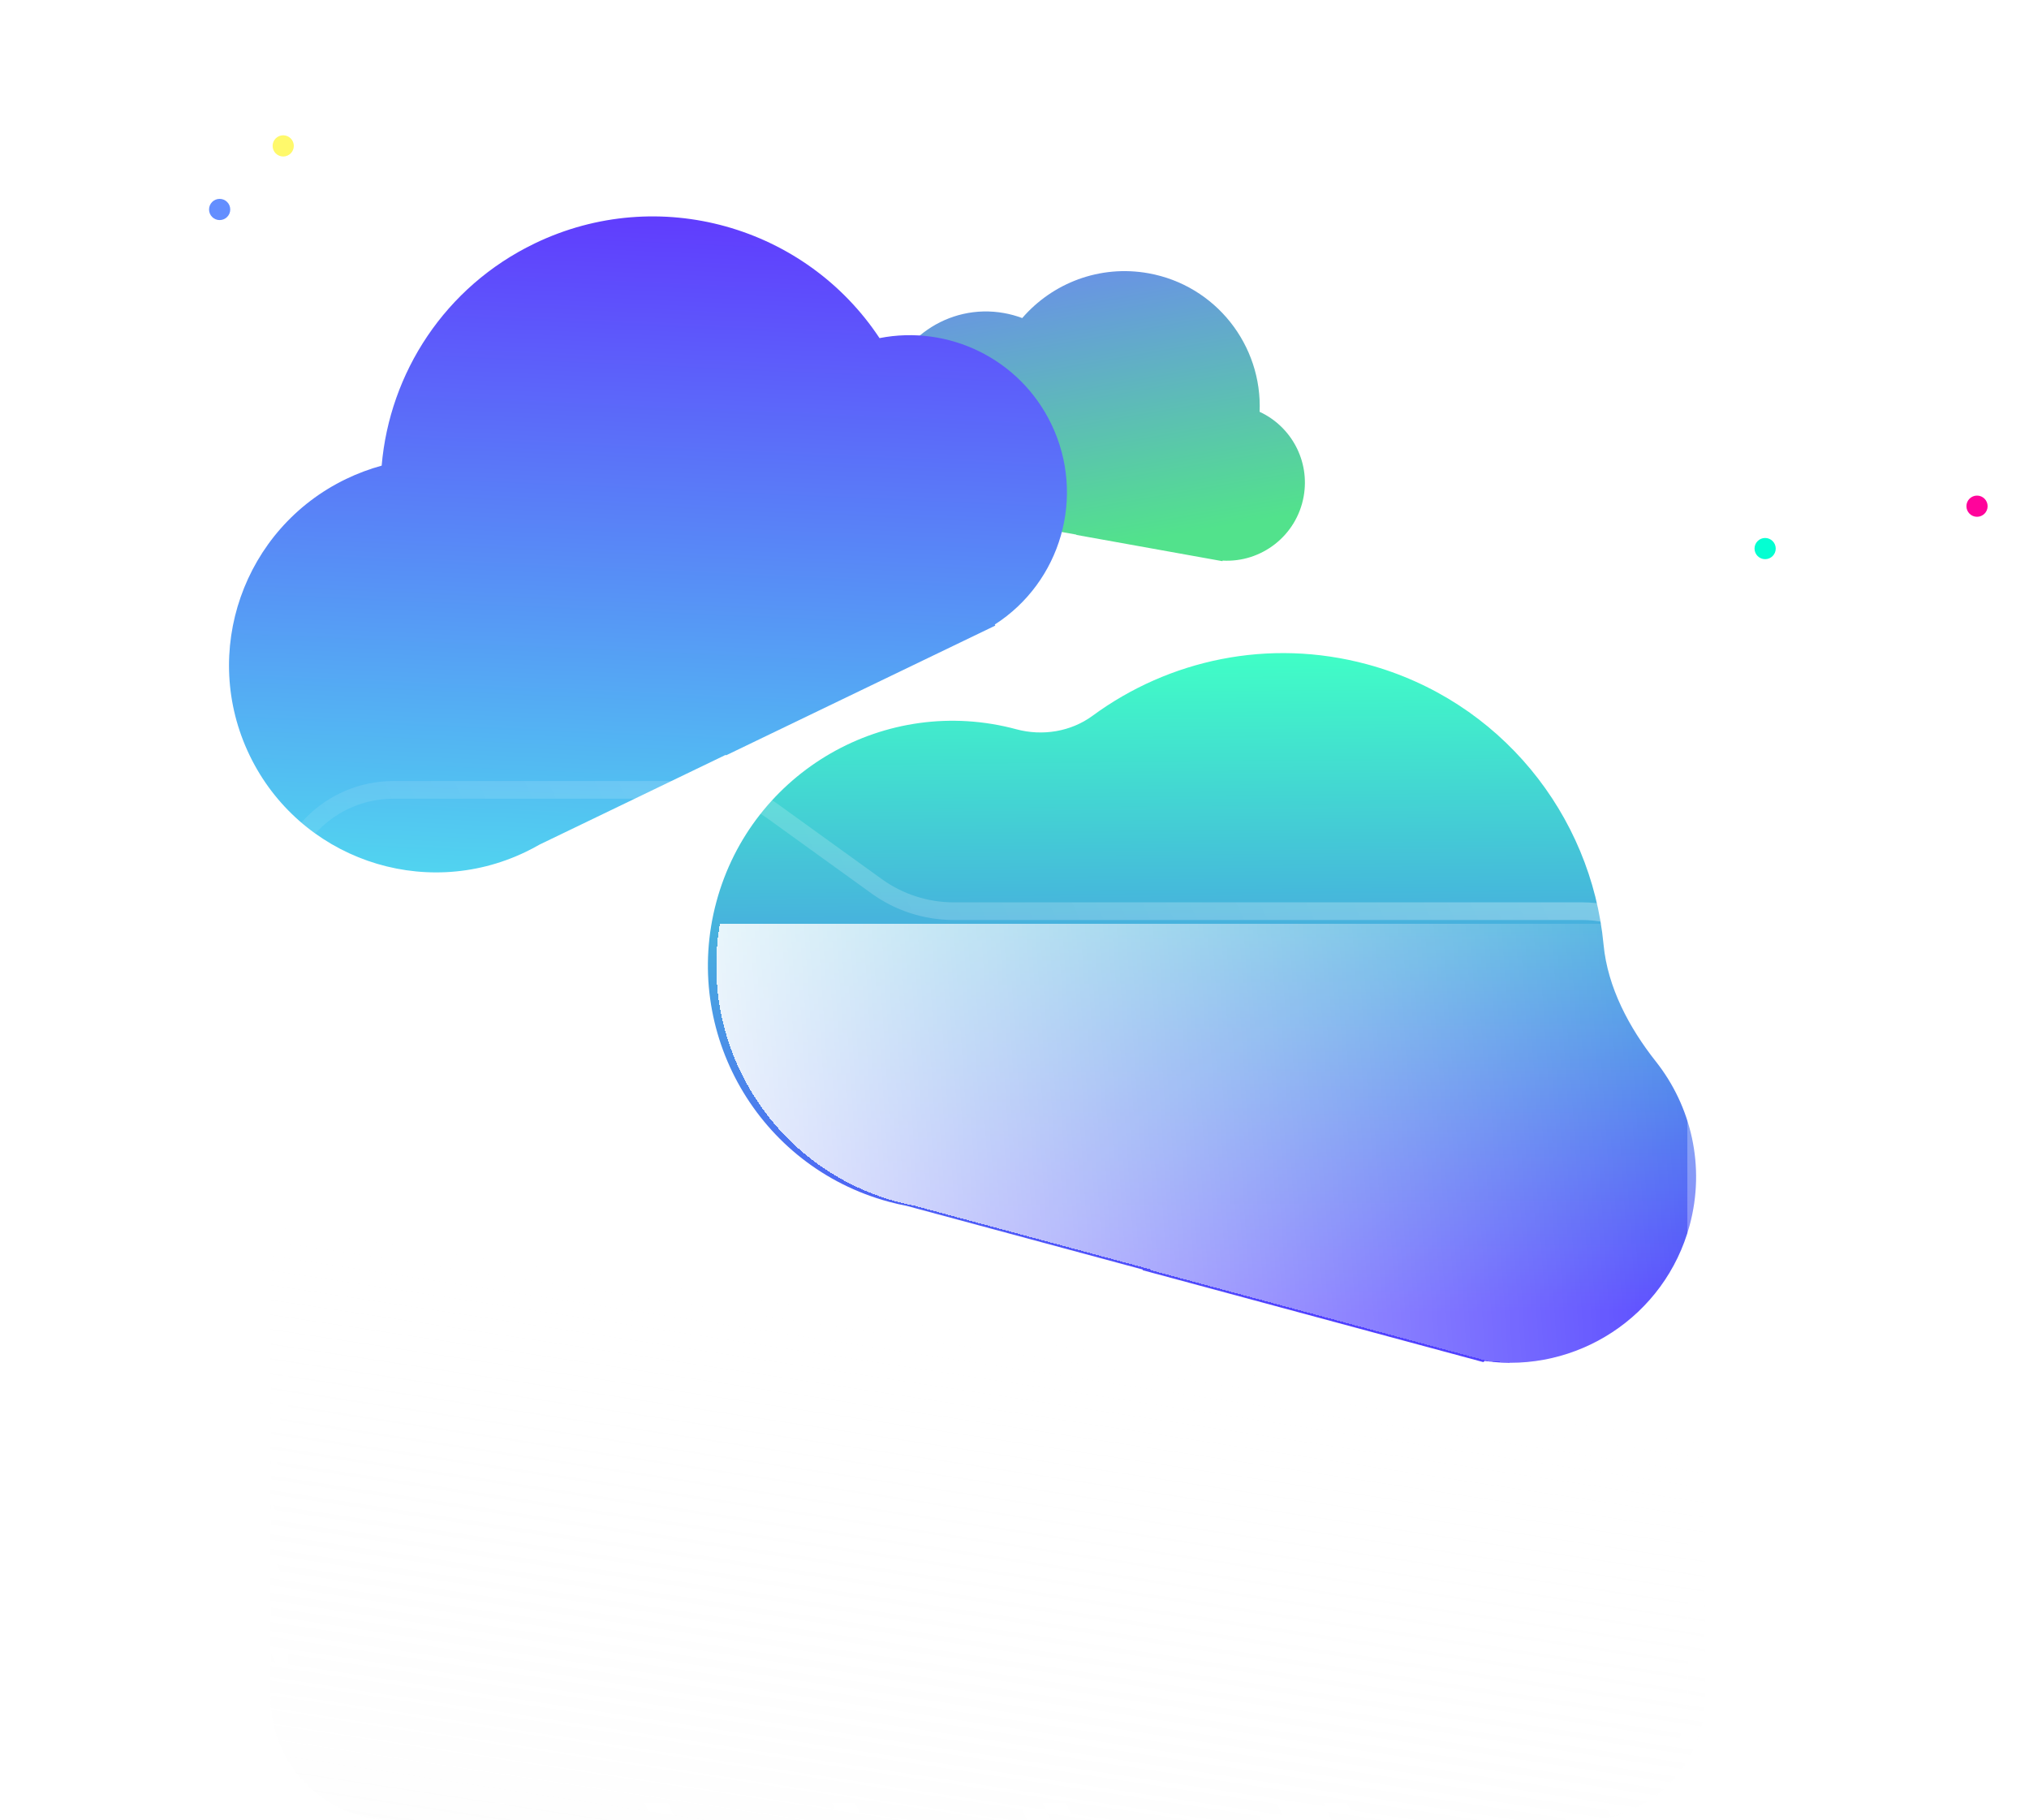 <svg width="165" height="148" viewBox="0 0 165 148" fill="none" xmlns="http://www.w3.org/2000/svg">
<g filter="url(#filter0_df_1466_5093)">
<path fill-rule="evenodd" clip-rule="evenodd" d="M97.469 104.499C97.493 104.506 97.518 104.513 97.543 104.519C97.568 104.526 97.593 104.533 97.617 104.539L120.608 110.739C120.64 110.748 120.672 110.729 120.681 110.697V110.697C120.689 110.668 120.717 110.65 120.747 110.654C128.181 111.693 135.399 107.058 137.404 99.623C138.699 94.819 137.526 89.931 134.658 86.307C132.491 83.567 130.732 80.281 130.403 76.803C129.405 66.249 122.002 56.929 111.164 54.007C103.168 51.851 95.038 53.644 88.846 58.196C87.08 59.494 84.763 59.862 82.647 59.291V59.291C72.038 56.43 61.119 62.711 58.258 73.32C55.397 83.929 61.678 94.848 72.287 97.709C72.773 97.84 73.26 97.952 73.746 98.045L92.907 103.212C92.922 103.216 92.93 103.231 92.926 103.246V103.246C92.922 103.26 92.931 103.276 92.946 103.28L97.469 104.499Z" fill="url(#paint0_linear_1466_5093)"/>
</g>
<g filter="url(#filter1_df_1466_5093)">
<path fill-rule="evenodd" clip-rule="evenodd" d="M98.225 104.519L98.151 104.499L93.628 103.28C93.613 103.276 93.604 103.26 93.608 103.246C93.612 103.231 93.603 103.216 93.589 103.212L74.428 98.045C73.941 97.952 73.454 97.84 72.968 97.709C62.966 95.011 56.81 85.15 58.537 75.14H130.873C130.962 75.691 131.032 76.246 131.085 76.804C131.414 80.282 133.172 83.568 135.34 86.307C138.207 89.931 139.38 94.819 138.085 99.623C136.08 107.058 128.862 111.693 121.428 110.654C121.399 110.65 121.371 110.668 121.363 110.697C121.354 110.729 121.322 110.748 121.29 110.739L98.299 104.539L98.225 104.519Z" fill="url(#paint1_linear_1466_5093)" shape-rendering="crispEdges"/>
</g>
<g filter="url(#filter2_df_1466_5093)">
<path fill-rule="evenodd" clip-rule="evenodd" d="M89.466 43.838C89.481 43.84 89.496 43.843 89.511 43.846C89.526 43.849 89.541 43.851 89.556 43.854L99.411 45.625L99.419 45.578C102.576 45.758 105.442 43.556 106.015 40.365C106.537 37.461 104.993 34.663 102.433 33.482C102.661 28.079 98.869 23.202 93.397 22.218C89.432 21.506 85.583 23.017 83.129 25.86C82.658 25.683 82.165 25.546 81.653 25.454C77.11 24.638 72.766 27.658 71.95 32.2C71.134 36.743 74.155 41.087 78.697 41.903C78.905 41.94 79.113 41.97 79.32 41.991L87.535 43.467L87.531 43.49L89.466 43.838Z" fill="url(#paint2_linear_1466_5093)"/>
</g>
<g filter="url(#filter3_df_1466_5093)">
<path fill-rule="evenodd" clip-rule="evenodd" d="M62.216 59.765C62.24 59.754 62.264 59.742 62.288 59.731C62.312 59.719 62.336 59.708 62.36 59.696L80.535 50.939L80.494 50.853C85.854 47.417 87.928 40.441 85.094 34.56C82.515 29.207 76.693 26.468 71.122 27.566C65.112 18.483 53.167 15.009 43.081 19.868C35.774 23.389 31.28 30.4 30.636 37.935C29.659 38.202 28.693 38.561 27.748 39.016C19.376 43.05 15.86 53.107 19.893 61.479C23.927 69.851 33.984 73.368 42.356 69.334C42.741 69.149 43.116 68.951 43.48 68.74L58.619 61.447L58.639 61.489L62.216 59.765Z" fill="url(#paint3_linear_1466_5093)" shape-rendering="crispEdges"/>
</g>
<g filter="url(#filter4_df_1466_5093)">
<path fill-rule="evenodd" clip-rule="evenodd" d="M62.641 59.678C62.657 59.67 62.673 59.663 62.69 59.655C62.706 59.647 62.722 59.639 62.739 59.631L80.937 50.863L80.896 50.777C86.257 47.341 88.33 40.365 85.496 34.484C82.917 29.131 77.094 26.392 71.524 27.49C65.514 18.407 53.569 14.933 43.483 19.792C36.176 23.313 31.682 30.324 31.037 37.859C30.061 38.126 29.095 38.485 28.15 38.94C19.778 42.974 16.261 53.031 20.295 61.403C24.329 69.775 34.386 73.292 42.758 69.258C43.142 69.073 43.516 68.875 43.88 68.666L59.021 61.37L59.041 61.413L62.641 59.678Z" fill="url(#paint4_linear_1466_5093)"/>
</g>
<g filter="url(#filter5_d_1466_5093)">
<circle cx="148.711" cy="54.94" r="0.862" fill="white"/>
</g>
<g filter="url(#filter6_d_1466_5093)">
<circle cx="143.542" cy="44.601" r="0.862" fill="#04FFD2"/>
</g>
<g filter="url(#filter7_d_1466_5093)">
<circle cx="160.773" cy="41.155" r="0.862" fill="#FF049B"/>
</g>
<g filter="url(#filter8_d_1466_5093)">
<circle cx="17.862" cy="17.031" r="0.862" fill="#638EFF"/>
</g>
<g filter="url(#filter9_d_1466_5093)">
<circle cx="23.031" cy="11.862" r="0.862" fill="#FFF96B"/>
</g>
<g filter="url(#filter10_b_1466_5093)">
<path d="M22 73.5C22 67.977 26.477 63.5 32 63.5H57.423C59.523 63.5 61.569 64.161 63.273 65.39L71.707 71.473C73.41 72.701 75.457 73.363 77.557 73.363H128.653C134.176 73.363 138.653 77.84 138.653 83.363V138C138.653 143.523 134.176 148 128.653 148H32C26.477 148 22 143.523 22 138L22 73.5Z" fill="url(#paint5_linear_1466_5093)" fill-opacity="0.3"/>
<path d="M137.935 83.363V138C137.935 143.126 133.779 147.282 128.653 147.282H32C26.874 147.282 22.718 143.126 22.718 138V73.5C22.718 68.374 26.874 64.218 32 64.218H57.423C59.372 64.218 61.272 64.832 62.853 65.972L71.287 72.055C73.112 73.372 75.306 74.081 77.557 74.081H128.653C133.779 74.081 137.935 78.236 137.935 83.363Z" stroke="url(#paint6_linear_1466_5093)" stroke-width="1.436"/>
</g>
<defs>
<filter id="filter0_df_1466_5093" x="40.336" y="35.867" width="114.824" height="92.163" filterUnits="userSpaceOnUse" color-interpolation-filters="sRGB">
<feFlood flood-opacity="0" result="BackgroundImageFix"/>
<feColorMatrix in="SourceAlpha" type="matrix" values="0 0 0 0 0 0 0 0 0 0 0 0 0 0 0 0 0 0 127 0" result="hardAlpha"/>
<feOffset/>
<feGaussianBlur stdDeviation="8.616"/>
<feComposite in2="hardAlpha" operator="out"/>
<feColorMatrix type="matrix" values="0 0 0 0 1 0 0 0 0 1 0 0 0 0 1 0 0 0 0.5 0"/>
<feBlend mode="normal" in2="BackgroundImageFix" result="effect1_dropShadow_1466_5093"/>
<feBlend mode="normal" in="SourceGraphic" in2="effect1_dropShadow_1466_5093" result="shape"/>
<feGaussianBlur stdDeviation="0.431" result="effect2_foregroundBlur_1466_5093"/>
</filter>
<filter id="filter1_df_1466_5093" x="41.017" y="57.909" width="114.824" height="70.121" filterUnits="userSpaceOnUse" color-interpolation-filters="sRGB">
<feFlood flood-opacity="0" result="BackgroundImageFix"/>
<feColorMatrix in="SourceAlpha" type="matrix" values="0 0 0 0 0 0 0 0 0 0 0 0 0 0 0 0 0 0 127 0" result="hardAlpha"/>
<feOffset/>
<feGaussianBlur stdDeviation="8.616"/>
<feComposite in2="hardAlpha" operator="out"/>
<feColorMatrix type="matrix" values="0 0 0 0 1 0 0 0 0 1 0 0 0 0 1 0 0 0 0.5 0"/>
<feBlend mode="normal" in2="BackgroundImageFix" result="effect1_dropShadow_1466_5093"/>
<feBlend mode="normal" in="SourceGraphic" in2="effect1_dropShadow_1466_5093" result="shape"/>
<feGaussianBlur stdDeviation="0.431" result="effect2_foregroundBlur_1466_5093"/>
</filter>
<filter id="filter2_df_1466_5093" x="54.586" y="4.812" width="68.761" height="58.044" filterUnits="userSpaceOnUse" color-interpolation-filters="sRGB">
<feFlood flood-opacity="0" result="BackgroundImageFix"/>
<feColorMatrix in="SourceAlpha" type="matrix" values="0 0 0 0 0 0 0 0 0 0 0 0 0 0 0 0 0 0 127 0" result="hardAlpha"/>
<feOffset/>
<feGaussianBlur stdDeviation="8.616"/>
<feComposite in2="hardAlpha" operator="out"/>
<feColorMatrix type="matrix" values="0 0 0 0 1 0 0 0 0 1 0 0 0 0 1 0 0 0 0.5 0"/>
<feBlend mode="normal" in2="BackgroundImageFix" result="effect1_dropShadow_1466_5093"/>
<feBlend mode="normal" in="SourceGraphic" in2="effect1_dropShadow_1466_5093" result="shape"/>
<feGaussianBlur stdDeviation="0.431" result="effect2_foregroundBlur_1466_5093"/>
</filter>
<filter id="filter3_df_1466_5093" x="0.99" y="0.439" width="102.605" height="87.798" filterUnits="userSpaceOnUse" color-interpolation-filters="sRGB">
<feFlood flood-opacity="0" result="BackgroundImageFix"/>
<feColorMatrix in="SourceAlpha" type="matrix" values="0 0 0 0 0 0 0 0 0 0 0 0 0 0 0 0 0 0 127 0" result="hardAlpha"/>
<feOffset/>
<feGaussianBlur stdDeviation="8.616"/>
<feComposite in2="hardAlpha" operator="out"/>
<feColorMatrix type="matrix" values="0 0 0 0 1 0 0 0 0 1 0 0 0 0 1 0 0 0 0.5 0"/>
<feBlend mode="normal" in2="BackgroundImageFix" result="effect1_dropShadow_1466_5093"/>
<feBlend mode="normal" in="SourceGraphic" in2="effect1_dropShadow_1466_5093" result="shape"/>
<feGaussianBlur stdDeviation="0.431" result="effect2_foregroundBlur_1466_5093"/>
</filter>
<filter id="filter4_df_1466_5093" x="1.392" y="0.363" width="102.605" height="87.798" filterUnits="userSpaceOnUse" color-interpolation-filters="sRGB">
<feFlood flood-opacity="0" result="BackgroundImageFix"/>
<feColorMatrix in="SourceAlpha" type="matrix" values="0 0 0 0 0 0 0 0 0 0 0 0 0 0 0 0 0 0 127 0" result="hardAlpha"/>
<feOffset/>
<feGaussianBlur stdDeviation="8.616"/>
<feComposite in2="hardAlpha" operator="out"/>
<feColorMatrix type="matrix" values="0 0 0 0 1 0 0 0 0 1 0 0 0 0 1 0 0 0 0.5 0"/>
<feBlend mode="normal" in2="BackgroundImageFix" result="effect1_dropShadow_1466_5093"/>
<feBlend mode="normal" in="SourceGraphic" in2="effect1_dropShadow_1466_5093" result="shape"/>
<feGaussianBlur stdDeviation="0.431" result="effect2_foregroundBlur_1466_5093"/>
</filter>
<filter id="filter5_d_1466_5093" x="144.403" y="50.632" width="8.616" height="8.616" filterUnits="userSpaceOnUse" color-interpolation-filters="sRGB">
<feFlood flood-opacity="0" result="BackgroundImageFix"/>
<feColorMatrix in="SourceAlpha" type="matrix" values="0 0 0 0 0 0 0 0 0 0 0 0 0 0 0 0 0 0 127 0" result="hardAlpha"/>
<feMorphology radius="1.723" operator="dilate" in="SourceAlpha" result="effect1_dropShadow_1466_5093"/>
<feOffset/>
<feGaussianBlur stdDeviation="0.862"/>
<feComposite in2="hardAlpha" operator="out"/>
<feColorMatrix type="matrix" values="0 0 0 0 1 0 0 0 0 1 0 0 0 0 1 0 0 0 1 0"/>
<feBlend mode="normal" in2="BackgroundImageFix" result="effect1_dropShadow_1466_5093"/>
<feBlend mode="normal" in="SourceGraphic" in2="effect1_dropShadow_1466_5093" result="shape"/>
</filter>
<filter id="filter6_d_1466_5093" x="140.095" y="41.155" width="6.893" height="6.893" filterUnits="userSpaceOnUse" color-interpolation-filters="sRGB">
<feFlood flood-opacity="0" result="BackgroundImageFix"/>
<feColorMatrix in="SourceAlpha" type="matrix" values="0 0 0 0 0 0 0 0 0 0 0 0 0 0 0 0 0 0 127 0" result="hardAlpha"/>
<feMorphology radius="0.862" operator="dilate" in="SourceAlpha" result="effect1_dropShadow_1466_5093"/>
<feOffset/>
<feGaussianBlur stdDeviation="0.862"/>
<feComposite in2="hardAlpha" operator="out"/>
<feColorMatrix type="matrix" values="0 0 0 0 0.016 0 0 0 0 1 0 0 0 0 0.823 0 0 0 1 0"/>
<feBlend mode="normal" in2="BackgroundImageFix" result="effect1_dropShadow_1466_5093"/>
<feBlend mode="normal" in="SourceGraphic" in2="effect1_dropShadow_1466_5093" result="shape"/>
</filter>
<filter id="filter7_d_1466_5093" x="157.327" y="37.709" width="6.893" height="6.893" filterUnits="userSpaceOnUse" color-interpolation-filters="sRGB">
<feFlood flood-opacity="0" result="BackgroundImageFix"/>
<feColorMatrix in="SourceAlpha" type="matrix" values="0 0 0 0 0 0 0 0 0 0 0 0 0 0 0 0 0 0 127 0" result="hardAlpha"/>
<feMorphology radius="0.862" operator="dilate" in="SourceAlpha" result="effect1_dropShadow_1466_5093"/>
<feOffset/>
<feGaussianBlur stdDeviation="0.862"/>
<feComposite in2="hardAlpha" operator="out"/>
<feColorMatrix type="matrix" values="0 0 0 0 1 0 0 0 0 0.016 0 0 0 0 0.606 0 0 0 1 0"/>
<feBlend mode="normal" in2="BackgroundImageFix" result="effect1_dropShadow_1466_5093"/>
<feBlend mode="normal" in="SourceGraphic" in2="effect1_dropShadow_1466_5093" result="shape"/>
</filter>
<filter id="filter8_d_1466_5093" x="14.415" y="13.585" width="6.893" height="6.893" filterUnits="userSpaceOnUse" color-interpolation-filters="sRGB">
<feFlood flood-opacity="0" result="BackgroundImageFix"/>
<feColorMatrix in="SourceAlpha" type="matrix" values="0 0 0 0 0 0 0 0 0 0 0 0 0 0 0 0 0 0 127 0" result="hardAlpha"/>
<feMorphology radius="0.862" operator="dilate" in="SourceAlpha" result="effect1_dropShadow_1466_5093"/>
<feOffset/>
<feGaussianBlur stdDeviation="0.862"/>
<feComposite in2="hardAlpha" operator="out"/>
<feColorMatrix type="matrix" values="0 0 0 0 0.388 0 0 0 0 0.557 0 0 0 0 1 0 0 0 1 0"/>
<feBlend mode="normal" in2="BackgroundImageFix" result="effect1_dropShadow_1466_5093"/>
<feBlend mode="normal" in="SourceGraphic" in2="effect1_dropShadow_1466_5093" result="shape"/>
</filter>
<filter id="filter9_d_1466_5093" x="18.723" y="7.554" width="8.616" height="8.616" filterUnits="userSpaceOnUse" color-interpolation-filters="sRGB">
<feFlood flood-opacity="0" result="BackgroundImageFix"/>
<feColorMatrix in="SourceAlpha" type="matrix" values="0 0 0 0 0 0 0 0 0 0 0 0 0 0 0 0 0 0 127 0" result="hardAlpha"/>
<feMorphology radius="1.723" operator="dilate" in="SourceAlpha" result="effect1_dropShadow_1466_5093"/>
<feOffset/>
<feGaussianBlur stdDeviation="0.862"/>
<feComposite in2="hardAlpha" operator="out"/>
<feColorMatrix type="matrix" values="0 0 0 0 1 0 0 0 0 0.821 0 0 0 0 0.362 0 0 0 1 0"/>
<feBlend mode="normal" in2="BackgroundImageFix" result="effect1_dropShadow_1466_5093"/>
<feBlend mode="normal" in="SourceGraphic" in2="effect1_dropShadow_1466_5093" result="shape"/>
</filter>
<filter id="filter10_b_1466_5093" x="7.64" y="49.14" width="145.372" height="113.219" filterUnits="userSpaceOnUse" color-interpolation-filters="sRGB">
<feFlood flood-opacity="0" result="BackgroundImageFix"/>
<feGaussianBlur in="BackgroundImage" stdDeviation="7.18"/>
<feComposite in2="SourceAlpha" operator="in" result="effect1_backgroundBlur_1466_5093"/>
<feBlend mode="normal" in="SourceGraphic" in2="effect1_backgroundBlur_1466_5093" result="shape"/>
</filter>
<linearGradient id="paint0_linear_1466_5093" x1="106.896" y1="52.856" x2="107.377" y2="106.826" gradientUnits="userSpaceOnUse">
<stop stop-color="#40FFC6"/>
<stop offset="1" stop-color="#4F40FF"/>
</linearGradient>
<linearGradient id="paint1_linear_1466_5093" x1="48.178" y1="96.022" x2="141.671" y2="89.77" gradientUnits="userSpaceOnUse">
<stop stop-color="white"/>
<stop offset="1" stop-color="white" stop-opacity="0"/>
</linearGradient>
<linearGradient id="paint2_linear_1466_5093" x1="82.258" y1="20.217" x2="86.645" y2="45.604" gradientUnits="userSpaceOnUse">
<stop stop-color="#6C89F0"/>
<stop offset="0.979" stop-color="#52E28C"/>
</linearGradient>
<linearGradient id="paint3_linear_1466_5093" x1="12.892" y1="67.279" x2="56.929" y2="40.523" gradientUnits="userSpaceOnUse">
<stop stop-color="white"/>
<stop offset="1" stop-color="white" stop-opacity="0"/>
</linearGradient>
<linearGradient id="paint4_linear_1466_5093" x1="10.407" y1="72.829" x2="13.223" y2="9.553" gradientUnits="userSpaceOnUse">
<stop stop-color="#4FDCEF"/>
<stop offset="1" stop-color="#622BFF"/>
</linearGradient>
<linearGradient id="paint5_linear_1466_5093" x1="72" y1="54" x2="53.608" y2="175.335" gradientUnits="userSpaceOnUse">
<stop offset="0.42" stop-color="white" stop-opacity="0.02"/>
<stop offset="1" stop-color="#F4F4F4" stop-opacity="0.81"/>
</linearGradient>
<linearGradient id="paint6_linear_1466_5093" x1="132.459" y1="72.426" x2="12.346" y2="127.834" gradientUnits="userSpaceOnUse">
<stop stop-color="white" stop-opacity="0.3"/>
<stop offset="1" stop-color="white" stop-opacity="0"/>
</linearGradient>
</defs>
</svg>
